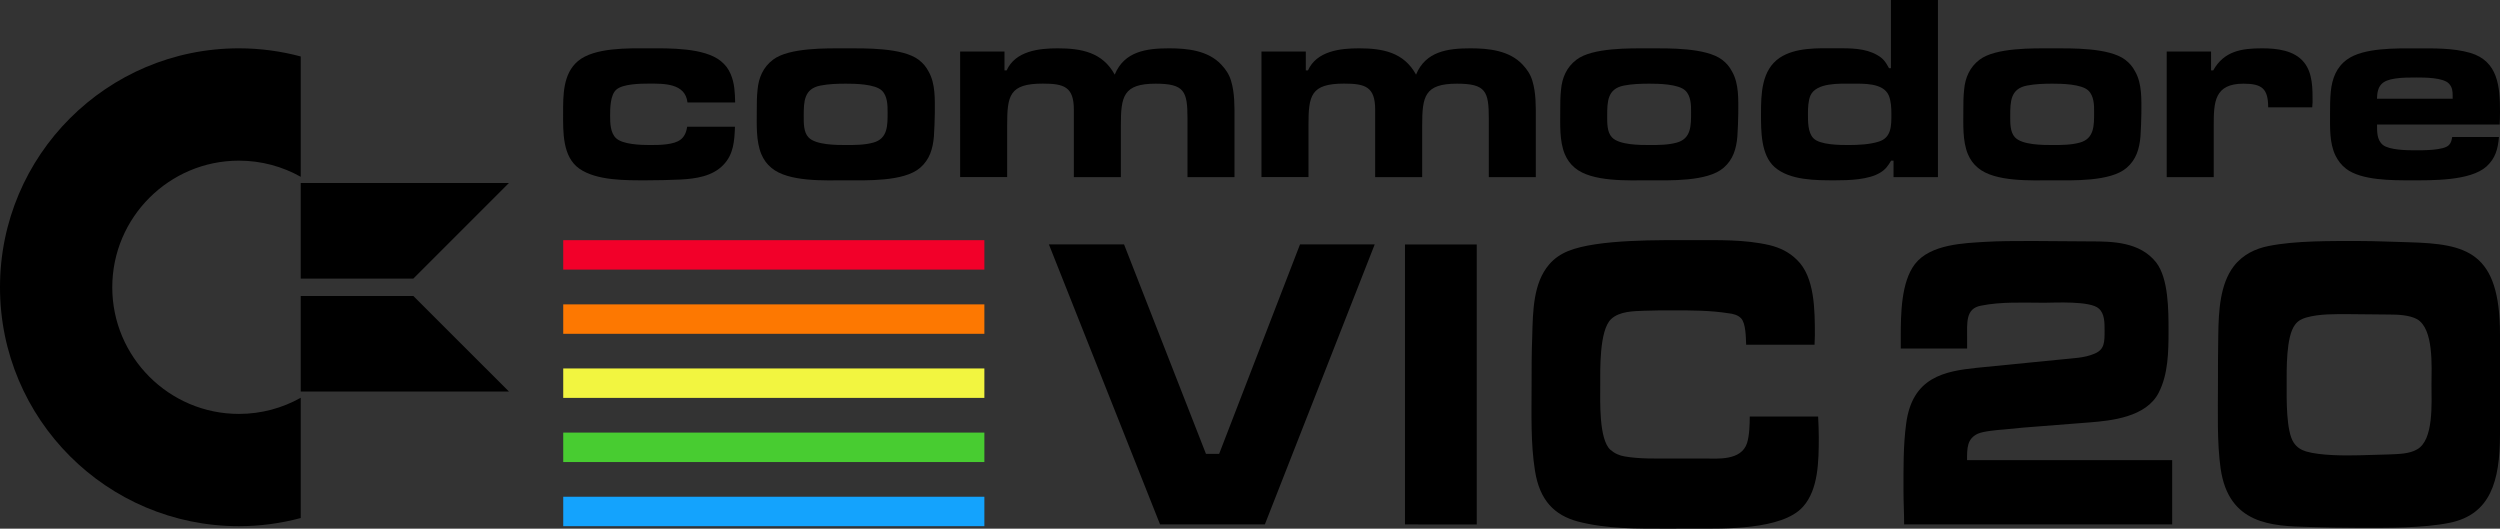 <?xml version="1.0" encoding="utf-8"?>
<!-- Generator: Adobe Illustrator 25.4.1, SVG Export Plug-In . SVG Version: 6.00 Build 0)  -->
<svg version="1.1" id="Layer_1" xmlns="http://www.w3.org/2000/svg" xmlns:xlink="http://www.w3.org/1999/xlink" x="0px" y="0px"
	 viewBox="0 0 3839 811.8" style="enable-background:new 0 0 3839 811.8;" xml:space="preserve">
<rect x="0" y="0" width="3839" height="811.8" fill="#333333" stroke="none"/>
<style type="text/css">
	.st0{fill-rule:evenodd;clip-rule:evenodd;fill:#3E3632;}
	.st1{fill:#282422;}
	.st2{fill:#C5C5C5;}
	.st3{fill:#020202;stroke:#000000;stroke-width:4.783;stroke-linecap:round;stroke-linejoin:round;stroke-miterlimit:10;}
	.st4{clip-path:url(#SVGID_00000034073727690254854990000005241968990781273770_);}
	.st5{fill:#002684;stroke:#231F20;stroke-width:0.797;stroke-linecap:round;stroke-linejoin:round;stroke-miterlimit:10;}
	.st6{fill:#00771F;}
	.st7{fill:#89BC27;}
	.st8{fill:#FCEC01;}
	.st9{fill:#F17100;}
	.st10{fill:#E50069;}
	.st11{clip-path:url(#SVGID_00000116935216355066554540000001038039861652876173_);}
	.st12{stroke:#000000;stroke-width:4.783;stroke-linecap:round;stroke-linejoin:round;stroke-miterlimit:10;}
	.st13{fill:#FFFFFF;stroke:#000000;stroke-width:4.783;stroke-linecap:round;stroke-linejoin:round;stroke-miterlimit:10;}
	.st14{fill:#020202;}
	.st15{fill:none;stroke:#000000;stroke-width:4.783;stroke-linecap:round;stroke-linejoin:round;stroke-miterlimit:10;}
	.st16{fill:#F20029;stroke:#000000;stroke-width:4.783;stroke-linecap:round;stroke-linejoin:round;stroke-miterlimit:10;}
	.st17{fill:#002684;stroke:#000000;stroke-width:4.783;stroke-linecap:round;stroke-linejoin:round;stroke-miterlimit:10;}
	.st18{fill:url(#SVGID_00000000202045250481318500000014336358089511209615_);}
	.st19{fill:#FFFFFF;}
	.st20{fill:url(#SVGID_00000152963081718862054340000011178295931305153930_);}
	.st21{fill:url(#SVGID_00000150783072509489420130000009362950767290152378_);}
	.st22{fill:url(#SVGID_00000040557198044877381160000011415199672189895810_);}
	.st23{clip-path:url(#SVGID_00000105389386516470716170000010504043782213234110_);}
	.st24{clip-path:url(#SVGID_00000134937030597798749260000014865399421224091810_);}
	.st25{clip-path:url(#SVGID_00000111176021867360965620000000858992054205190837_);}
	.st26{fill:#002684;}
	.st27{clip-path:url(#SVGID_00000150087922185760167290000010192792767379738514_);}
	.st28{clip-path:url(#SVGID_00000178180173534108050570000016944466174519035578_);}
	.st29{fill:#020202;stroke:#000000;stroke-width:4.928;stroke-linecap:round;stroke-linejoin:round;stroke-miterlimit:10;}
	.st30{fill:#FFFFFF;stroke:#000000;stroke-width:4.928;stroke-linecap:round;stroke-linejoin:round;stroke-miterlimit:10;}
	.st31{fill:#F20029;stroke:#000000;stroke-width:4.928;stroke-linecap:round;stroke-linejoin:round;stroke-miterlimit:10;}
	.st32{fill:#002684;stroke:#000000;stroke-width:4.928;stroke-linecap:round;stroke-linejoin:round;stroke-miterlimit:10;}
	.st33{fill:none;stroke:#000000;stroke-width:4.928;stroke-linecap:round;stroke-linejoin:round;stroke-miterlimit:10;}
	.st34{clip-path:url(#SVGID_00000029768012594272850840000007817065357678238904_);}
	.st35{clip-path:url(#SVGID_00000088855868727723723820000009147075542927129244_);}
	.st36{clip-path:url(#SVGID_00000045597813933698979620000017811960776994276490_);}
	.st37{fill:url(#SVGID_00000045581978461164236030000009124437880410958208_);}
	.st38{fill:url(#SVGID_00000159435247573491803100000012766728915420374929_);}
	.st39{fill:url(#SVGID_00000127756138254218798430000013678288124982493605_);}
	.st40{fill:url(#SVGID_00000012467142928400135330000004443353551193361053_);}
	.st41{clip-path:url(#SVGID_00000115500095411754449930000002249893511273908901_);}
	.st42{fill:#231F20;}
	.st43{clip-path:url(#SVGID_00000056386463484897016170000013499737922001536429_);}
	.st44{clip-path:url(#SVGID_00000031172590223141558330000016890393197978814357_);}
	.st45{fill:#F20029;}
	.st46{clip-path:url(#SVGID_00000160893946545495011980000014225740598216401578_);}
	.st47{clip-path:url(#SVGID_00000080184755829863551180000009427095058669373836_);}
	.st48{clip-path:url(#SVGID_00000020391472094872792490000017536784325153280901_);}
	.st49{clip-path:url(#SVGID_00000102518321915277075250000014157794499301017767_);}
	.st50{clip-path:url(#SVGID_00000149371465393030251380000011419361777935386806_);}
	.st51{clip-path:url(#SVGID_00000000187847539499782540000015333199073896632963_);}
	.st52{fill-rule:evenodd;clip-rule:evenodd;fill:#F20029;}
	.st53{fill-rule:evenodd;clip-rule:evenodd;fill:#FD7801;}
	.st54{fill-rule:evenodd;clip-rule:evenodd;fill:#F2F540;}
	.st55{fill-rule:evenodd;clip-rule:evenodd;fill:#48CC31;}
	.st56{fill-rule:evenodd;clip-rule:evenodd;fill:#14A3FD;}
	.st57{fill:url(#SVGID_00000061434181224780754560000017005249084491684240_);}
	.st58{fill:url(#SVGID_00000178899414459113280500000001617849326519712151_);}
	.st59{fill:url(#SVGID_00000077303933844681521460000011325321098625783464_);}
	.st60{fill:url(#SVGID_00000137845337285584141250000003230006004524989340_);}
	.st61{fill:url(#SVGID_00000034050144190802395160000016691795641605379734_);}
	.st62{fill:url(#SVGID_00000130645571204891465630000003010555452963798158_);}
	.st63{fill:url(#SVGID_00000012441839461362744550000009891325588605685126_);}
	.st64{fill:url(#SVGID_00000106829501700333112160000013463313352849462173_);}
	.st65{fill:url(#SVGID_00000013152537837082114410000006950239346993298597_);}
	.st66{fill:url(#SVGID_00000016788854666547327450000002604615912674884241_);}
	.st67{fill:url(#SVGID_00000165234737237713323050000003222546502707721881_);}
	.st68{fill:url(#SVGID_00000145739794720008699740000015630333196906424971_);}
	.st69{fill:url(#SVGID_00000039120874806783112440000017354242867180402342_);}
	.st70{fill:url(#SVGID_00000096043013911437393810000008024981297967116977_);}
	.st71{fill:url(#SVGID_00000171718149379091130780000010902274721620799635_);}
	.st72{fill:url(#SVGID_00000012446927728176903370000012391990972391153026_);}
	.st73{fill:url(#SVGID_00000038408486205563786740000003779142033546560700_);}
	.st74{fill-rule:evenodd;clip-rule:evenodd;fill:#0F2166;}
	.st75{fill-rule:evenodd;clip-rule:evenodd;fill:#1D4C59;}
	.st76{fill-rule:evenodd;clip-rule:evenodd;fill:#2C774C;}
	.st77{fill-rule:evenodd;clip-rule:evenodd;fill:#3AA23E;}
	.st78{fill-rule:evenodd;clip-rule:evenodd;fill:#48CD31;}
	.st79{fill-rule:evenodd;clip-rule:evenodd;fill:#6AD534;}
	.st80{fill-rule:evenodd;clip-rule:evenodd;fill:#8CDD37;}
	.st81{fill-rule:evenodd;clip-rule:evenodd;fill:#AFE63A;}
	.st82{fill-rule:evenodd;clip-rule:evenodd;fill:#D1EE3D;}
	.st83{fill-rule:evenodd;clip-rule:evenodd;fill:#F3F640;}
	.st84{fill-rule:evenodd;clip-rule:evenodd;fill:#F6D730;}
	.st85{fill-rule:evenodd;clip-rule:evenodd;fill:#F9B721;}
	.st86{fill-rule:evenodd;clip-rule:evenodd;fill:#FB9811;}
	.st87{fill-rule:evenodd;clip-rule:evenodd;fill:#FE7801;}
	.st88{fill-rule:evenodd;clip-rule:evenodd;fill:#FE5C13;}
	.st89{fill-rule:evenodd;clip-rule:evenodd;fill:#FE4125;}
	.st90{fill-rule:evenodd;clip-rule:evenodd;fill:#FE2537;}
	.st91{fill-rule:evenodd;clip-rule:evenodd;fill:#14A4FE;}
	.st92{fill-rule:evenodd;clip-rule:evenodd;fill:#21AECB;}
	.st93{fill-rule:evenodd;clip-rule:evenodd;fill:#2EB998;}
	.st94{fill-rule:evenodd;clip-rule:evenodd;fill:#3BC364;}
	.st95{fill-rule:evenodd;clip-rule:evenodd;fill:#C5C5C5;}
	.st96{fill:#020202;stroke:#000000;stroke-width:4.733;stroke-linecap:round;stroke-linejoin:round;stroke-miterlimit:10;}
	.st97{clip-path:url(#SVGID_00000116198646901117232900000008226658208309197195_);}
	.st98{fill:#002684;stroke:#231F20;stroke-width:0.789;stroke-linecap:round;stroke-linejoin:round;stroke-miterlimit:10;}
	.st99{clip-path:url(#SVGID_00000153684515008433814590000011478480123127880623_);}
	.st100{stroke:#000000;stroke-width:4.733;stroke-linecap:round;stroke-linejoin:round;stroke-miterlimit:10;}
	.st101{fill:#FFFFFF;stroke:#000000;stroke-width:4.733;stroke-linecap:round;stroke-linejoin:round;stroke-miterlimit:10;}
	.st102{fill:none;stroke:#000000;stroke-width:4.733;stroke-linecap:round;stroke-linejoin:round;stroke-miterlimit:10;}
	.st103{fill:#F20029;stroke:#000000;stroke-width:4.733;stroke-linecap:round;stroke-linejoin:round;stroke-miterlimit:10;}
	.st104{fill:#002684;stroke:#000000;stroke-width:4.733;stroke-linecap:round;stroke-linejoin:round;stroke-miterlimit:10;}
	.st105{fill:url(#SVGID_00000047780776459562235860000012567639003904255364_);}
	.st106{fill:url(#SVGID_00000072971718837146808600000018055896165135661985_);}
	.st107{fill:url(#SVGID_00000137134493927312408350000004276977590118578329_);}
	.st108{fill:url(#SVGID_00000115489967209986865470000014230089494813266086_);}
	.st109{clip-path:url(#SVGID_00000018956126272330491770000017414002763238061234_);}
	.st110{clip-path:url(#SVGID_00000058557308222776594790000011295761297033127573_);}
	.st111{clip-path:url(#SVGID_00000067922386254347727670000005990220353074316432_);}
	.st112{clip-path:url(#SVGID_00000089564185536952397350000009762903840528939428_);}
	.st113{clip-path:url(#SVGID_00000181077798559826244940000003729373369983546773_);}
	.st114{fill:#020202;stroke:#000000;stroke-width:4.877;stroke-linecap:round;stroke-linejoin:round;stroke-miterlimit:10;}
	.st115{fill:#FFFFFF;stroke:#000000;stroke-width:4.877;stroke-linecap:round;stroke-linejoin:round;stroke-miterlimit:10;}
	.st116{fill:#F20029;stroke:#000000;stroke-width:4.877;stroke-linecap:round;stroke-linejoin:round;stroke-miterlimit:10;}
	.st117{fill:#002684;stroke:#000000;stroke-width:4.877;stroke-linecap:round;stroke-linejoin:round;stroke-miterlimit:10;}
	.st118{fill:none;stroke:#000000;stroke-width:4.877;stroke-linecap:round;stroke-linejoin:round;stroke-miterlimit:10;}
	.st119{fill:url(#SVGID_00000152233794403936252380000006084711197066610828_);}
	.st120{fill:url(#SVGID_00000145745154919637470920000000191282272545443752_);}
	.st121{fill:url(#SVGID_00000055699004377198205940000002136322110858123393_);}
	.st122{fill:url(#SVGID_00000145041180353540277810000007375841078629194158_);}
	.st123{clip-path:url(#SVGID_00000134209762665647587410000004422759788699512208_);}
	.st124{clip-path:url(#SVGID_00000117673519969826980400000008862834408009579655_);}
	.st125{clip-path:url(#SVGID_00000158722270928949043210000003713898409174762156_);}
	.st126{fill-rule:evenodd;clip-rule:evenodd;fill:#FFFFFF;}
	.st127{fill:url(#SVGID_00000139279524827861514020000015809485483704270503_);}
	.st128{fill:url(#SVGID_00000183934296483404476580000000508880600451273107_);}
	.st129{fill:url(#SVGID_00000154411576483518566560000010493071148087479956_);}
	.st130{fill:url(#SVGID_00000134966478249250037460000003896394710504337041_);}
	.st131{fill:url(#SVGID_00000036252659765837332470000004082501429717616285_);}
	.st132{fill:url(#SVGID_00000044869342832920736730000015929523370520370343_);}
	.st133{fill:url(#SVGID_00000059306559412500271130000007593811625537358518_);}
	.st134{fill:url(#SVGID_00000013188446456778764640000017508019097806667149_);}
	.st135{fill:url(#SVGID_00000147939606382252252440000009794864237281806485_);}
	.st136{fill:url(#SVGID_00000181765470682409011540000009273690336579459755_);}
	.st137{fill:url(#SVGID_00000038415522352894218510000001009939588511231677_);}
	.st138{fill:url(#SVGID_00000000944724882322350230000007260429960663160991_);}
	.st139{fill:url(#SVGID_00000165925807436397997700000012393485481262964618_);}
	.st140{fill:url(#SVGID_00000146495539599983149280000010391597399892797353_);}
	.st141{fill:url(#SVGID_00000042732898234436098800000006829478371654463880_);}
	.st142{fill:url(#SVGID_00000054244049043028900450000015749258013402063767_);}
	.st143{fill:url(#SVGID_00000120553158752093154730000008787596249532716217_);}
	.st144{fill-rule:evenodd;clip-rule:evenodd;fill:#002684;}
	.st145{fill-rule:evenodd;clip-rule:evenodd;fill:#12506F;}
	.st146{fill-rule:evenodd;clip-rule:evenodd;fill:#24795B;}
	.st147{fill-rule:evenodd;clip-rule:evenodd;fill:#36A346;}
	.st148{fill-rule:evenodd;clip-rule:evenodd;fill:#6AD434;}
	.st149{fill-rule:evenodd;clip-rule:evenodd;fill:#8BDC37;}
	.st150{fill-rule:evenodd;clip-rule:evenodd;fill:#AEE53A;}
	.st151{fill-rule:evenodd;clip-rule:evenodd;fill:#D0ED3D;}
	.st152{fill-rule:evenodd;clip-rule:evenodd;fill:#F5D630;}
	.st153{fill-rule:evenodd;clip-rule:evenodd;fill:#F8B621;}
	.st154{fill-rule:evenodd;clip-rule:evenodd;fill:#FA9711;}
	.st155{fill-rule:evenodd;clip-rule:evenodd;fill:#F9500E;}
	.st156{fill-rule:evenodd;clip-rule:evenodd;fill:#F6281C;}
	.st157{clip-path:url(#SVGID_00000009581693256245528140000005101441433194047399_);}
	.st158{clip-path:url(#SVGID_00000049918686307025061680000006157628350667517592_);}
	.st159{clip-path:url(#SVGID_00000129183743990193146620000014833693340213731984_);}
	.st160{clip-path:url(#SVGID_00000159462695030414250740000000006605004099624838_);}
	.st161{clip-path:url(#SVGID_00000026157677412053047170000014442491548744791427_);}
	.st162{clip-path:url(#SVGID_00000179639998733328292000000004325399148179683736_);}
	.st163{clip-path:url(#SVGID_00000028312819514310884010000003337484521897999256_);}
	.st164{clip-path:url(#SVGID_00000076594200735043137020000018325154184032000901_);}
	.st165{clip-path:url(#SVGID_00000147200873692659242640000014218407516443188355_);}
	.st166{clip-path:url(#SVGID_00000029029343320010144510000018308736915357222037_);}
	.st167{clip-path:url(#SVGID_00000080169752898342443930000003987357564286978187_);}
	.st168{clip-path:url(#SVGID_00000138564910069454193690000004126476549764169602_);}
	.st169{clip-path:url(#SVGID_00000162317104904639894950000006050227030179327644_);}
	.st170{clip-path:url(#SVGID_00000174567793205585930690000015090538348452054194_);}
	.st171{clip-path:url(#SVGID_00000057140187254899429670000018245586069960177307_);}
	.st172{clip-path:url(#SVGID_00000080172588154022937480000009900982337447531652_);}
	.st173{clip-path:url(#SVGID_00000021096565213446643350000000765285034011794578_);}
	.st174{clip-path:url(#SVGID_00000014613806915872604190000004461418099855749039_);}
	.st175{clip-path:url(#SVGID_00000002382000223557196930000005529034308976671872_);}
	.st176{clip-path:url(#SVGID_00000098908894665979115970000014245344871896112827_);}
	.st177{clip-path:url(#SVGID_00000157276378802646989620000017287319491771355783_);}
	.st178{clip-path:url(#SVGID_00000035505432678162784610000006238966077727850904_);}
	.st179{clip-path:url(#SVGID_00000147221978701954127680000013528988466844770207_);}
	.st180{clip-path:url(#SVGID_00000075870312049969613870000004378188265978338738_);}
	.st181{clip-path:url(#SVGID_00000121264108062740238580000011779163166076557234_);}
	.st182{clip-path:url(#SVGID_00000077309320710332918920000017150429024931308462_);}
	.st183{clip-path:url(#SVGID_00000141448351945323783760000016667709511665408384_);}
</style>
<g>
	<g>
		<g>
			<g>
				<polygon id="polygon7_00000108280896138025014780000011789434791484009130_" class="st52" points="864.9,368.8 864.9,368.8 
					1511.6,368.8 1511.6,414 864.9,414 				"/>
				<polygon class="st53" points="864.9,467.4 864.9,467.4 1511.6,467.4 1511.6,512.6 864.9,512.6 				"/>
				<polygon class="st54" points="864.9,565.8 864.9,565.8 1511.6,565.8 1511.6,611 864.9,611 				"/>
				<polygon class="st55" points="864.9,664.3 864.9,664.3 1511.6,664.3 1511.6,709.5 864.9,709.5 				"/>
				<polygon id="polygon15_00000152265731669148552340000011944046094416675237_" class="st56" points="864.9,762.8 864.9,762.8 
					1511.6,762.8 1511.6,808 864.9,808 				"/>
			</g>
		</g>
		<g>
			<path d="M1055.7,157.4c-3.3-29.8-36.3-29-59.6-29c-12.6,0-39.2,0.4-49.4,9c-9.8,8.2-9.8,29.4-9.8,40.8c0,11,0.4,25.7,9,33.9
				c10.2,9.8,38.3,10.6,51.4,10.6c9,0,17.5,0,26.5-1.2c17.9-2.4,28.6-7.7,31.4-26.9h73.4c-0.8,21.6-2,42.4-17.9,58.7
				c-16.7,17.5-42.4,21.2-65.7,22.4c-17.5,0.8-34.7,1.2-52.2,1.2c-31.4,0-76.3,0.8-103.2-17.9c-26.1-18.4-24.9-56.7-24.9-84.8
				c0-27.7-0.4-60.8,22.8-80.4c25.3-21.2,77.9-19.6,108.9-19.6c31,0,84.8-1.2,110.5,19.6c6.9,5.7,11.4,11.4,15.1,20
				c6.1,14.3,6.5,28.1,6.9,43.6L1055.7,157.4L1055.7,157.4z"/>
			<path d="M1434.1,209.6c-1.6,18.8-6.5,35.5-21.2,48.1c-24.9,21.6-83.6,19.2-114.2,19.2c-31.8,0-88.1,2.9-114.2-19.2
				c-7.3-6.1-11.8-12.6-15.5-21.2c-8.2-20-6.9-45.3-6.9-66.5c0-10.6,0-21.6,1.2-32.2c1.6-18.4,8.6-34.7,23.7-46.1
				c24.5-18.8,82.8-17.5,111.8-17.5c29.4,0,86.9-1.2,111.8,17.5c6.9,5.3,11.4,10.6,15.5,18.4c10.6,18.8,9.4,42.8,9.4,63.6
				C1435.3,185.5,1434.9,197.7,1434.1,209.6z M1354.2,139.1c-10.6-10.2-41.6-10.6-55.1-10.6c-13.1,0-26.5,0.4-39.2,2.9
				c-25.3,4.9-25.7,24.5-25.7,46.5c0,10.6-0.4,24.9,7.3,33c11,11.8,42.8,11.8,57.5,11.8c13.9,0,28.6,0,42-3.7
				c22.4-6.1,22-26.5,22-46.5C1363.1,161.5,1362.7,147.2,1354.2,139.1z"/>
			<path d="M1823.5,272v-90.1c0-41.6-4.5-53.4-48.9-53.4c-49.8,0-53.4,19.6-53.4,64V272H1649v-90.1v-13.5c0-35.1-15.1-40-47.7-40
				c-51.4,0-54.7,18.4-54.7,64v79.5h-72.2V79.1h68.1v29h3.3c13.5-29.8,49.4-33.9,78.3-33.9c36.7,0,68.9,6.1,87.7,40.4
				c14.7-35.9,48.9-40.4,83.6-40.4c28.1,0,59.6,3.3,79.9,24.9c6.9,7.3,12.2,15.1,15.1,24.9c5.7,18.8,5.3,38.7,5.3,57.9v90.1
				L1823.5,272L1823.5,272z"/>
			<path d="M2286.2,272v-90.1c0-41.6-4.5-53.4-48.9-53.4c-49.8,0-53.4,19.6-53.4,64V272h-72.2v-90.1v-13.5c0-35.1-15.1-40-47.7-40
				c-51.4,0-54.7,18.4-54.7,64v79.5h-72.2V79.1h68.1v29h3.3c13.5-29.8,49.4-33.9,78.3-33.9c36.7,0,68.9,6.1,87.7,40.4
				c14.7-35.9,48.9-40.4,83.6-40.4c28.1,0,59.6,3.3,79.9,24.9c6.9,7.3,12.2,15.1,15.1,24.9c5.7,18.8,5.3,38.7,5.3,57.9v90.1
				L2286.2,272L2286.2,272z"/>
			<path d="M2667.9,209.6c-1.6,18.8-6.5,35.5-21.2,48.1c-24.9,21.6-83.6,19.2-114.2,19.2c-31.8,0-88.1,2.9-114.2-19.2
				c-7.3-6.1-11.8-12.6-15.5-21.2c-8.2-20-6.9-45.3-6.9-66.5c0-10.6,0-21.6,1.2-32.2c1.6-18.4,8.6-34.7,23.7-46.1
				c24.5-18.8,82.8-17.5,111.8-17.5c29.4,0,86.9-1.2,111.8,17.5c6.9,5.3,11.4,10.6,15.5,18.4c10.6,18.8,9.4,42.8,9.4,63.6
				C2669.1,185.5,2668.7,197.7,2667.9,209.6z M2588,139.1c-10.6-10.2-41.6-10.6-55.1-10.6c-13.1,0-26.5,0.4-39.2,2.9
				c-25.3,4.9-25.7,24.5-25.7,46.5c0,10.6-0.4,24.9,7.3,33c11,11.8,42.8,11.8,57.5,11.8c13.9,0,28.6,0,42-3.7
				c22.4-6.1,22-26.5,22-46.5C2597,161.5,2596.6,147.2,2588,139.1z"/>
			<path d="M2907.7,272v-25.3h-3.7c-4.9,8.2-8.6,13.5-16.7,18.4c-17.9,11-48.1,11.8-68.5,11.8c-29.8,0-70.2,0.4-93.8-20.4
				c-21.2-18.8-20.8-55.9-20.8-82c0-30.2,0.8-66.9,28.6-85.7c24.5-16.3,58.7-14.7,86.9-14.7c21.2,0,44.5-0.4,63.2,10.6
				c9.4,5.3,12.6,10.6,17.9,20h2.9V0h72.2v272H2907.7z M2900.3,146.4c-8.6-19.6-39.6-17.9-57.1-17.9c-17.9,0-54.2-2-63.2,18.4
				c-3.3,8.2-3.7,18.8-3.7,27.3c0,11.4-0.4,29,8.2,37.9c9.8,10.6,41.2,10.6,54.2,10.6c14.7,0,32.6-0.8,46.5-5.3
				c19.6-6.1,19.2-24.9,19.2-42.4C2904.4,166,2904,155,2900.3,146.4z"/>
			<path d="M3286.9,209.6c-1.6,18.8-6.5,35.5-21.2,48.1c-24.9,21.6-83.6,19.2-114.2,19.2c-31.8,0-88.1,2.9-114.2-19.2
				c-7.3-6.1-11.8-12.6-15.5-21.2c-8.2-20-6.9-45.3-6.9-66.5c0-10.6,0-21.6,1.2-32.2c1.6-18.4,8.6-34.7,23.7-46.1
				c24.5-18.8,82.8-17.5,111.8-17.5c29.4,0,86.9-1.2,111.8,17.5c6.9,5.3,11.4,10.6,15.5,18.4c10.6,18.8,9.4,42.8,9.4,63.6
				C3288.1,185.5,3287.7,197.7,3286.9,209.6z M3206.9,139.1c-10.6-10.2-41.6-10.6-55.1-10.6c-13.1,0-26.5,0.4-39.2,2.9
				c-25.3,4.9-25.7,24.5-25.7,46.5c0,10.6-0.4,24.9,7.3,33c11,11.8,42.8,11.8,57.5,11.8c13.9,0,28.6,0,42-3.7
				c22.4-6.1,22-26.5,22-46.5C3215.9,161.5,3215.5,147.2,3206.9,139.1z"/>
			<path d="M3550.7,164.8H3483c0-28.6-9.4-36.3-37.9-36.3c-44.5,0-45.7,28.1-45.7,63.6v79.9h-72.2V79.1h68.1v29h3.3
				c16.7-29.8,43.6-33.9,75.1-33.9c22.4,0,49.4,2.9,64.4,21.6c13.5,16.7,13.1,40.8,13.1,61.2
				C3551.1,159.5,3550.7,162.3,3550.7,164.8z"/>
			<path d="M3838.5,191.2h-188.3c0,11-0.4,23.7,9,31.4c9.8,7.8,37.1,8.2,48.9,8.2s44.9,0.4,52.6-8.2c3.3-3.3,4.1-7.7,4.9-12.2h71.8
				c-1.6,18.4-5.3,32.6-19.2,45.3c-24.9,22.4-84.4,21.2-115.8,21.2c-28.6,0-76.3,0.4-99.9-17.9c-7.3-5.7-12.2-12.2-16.3-20.4
				c-9-18.8-8.2-42-8.2-62c0-12.2,0-24.5,1.2-36.3c2-19.6,8.6-37.1,24.9-48.9c25.3-18.4,75.9-17.1,105.6-17.1
				c27.3,0,57.1-0.8,83.6,6.9c42.8,12.6,45.7,51.8,45.7,90.6C3838.9,178.1,3838.9,184.7,3838.5,191.2z M3766.3,147.2
				c0-7.3-0.4-13.1-5.7-18.8c-8.6-9.4-37.9-9.4-49.8-9.4c-11,0-22,0-32.6,1.6c-20.4,2.9-27.7,10.6-28.1,31h116.2L3766.3,147.2
				L3766.3,147.2z"/>
		</g>
		<g>
			<path d="M172.4,441.2c0-107.3,87.3-194.5,194.5-194.5c34.4,0,66.8,9,94.9,24.8V86.7c-30.3-8.1-62.1-12.5-94.9-12.5
				C164.3,74.2,0,238.4,0,441.1S164.3,808,366.9,808c32.8,0,64.6-4.4,94.9-12.5V610.8c-28.1,15.8-60.5,24.8-94.9,24.8
				C259.6,635.6,172.4,548.3,172.4,441.2z"/>
			<polygon points="461.8,427.8 634.7,427.8 781.5,281 461.8,281 			"/>
			<polygon points="461.8,454.5 461.8,601.2 781.5,601.2 634.7,454.5 			"/>
		</g>
		<g>
			<path d="M1942.3,805.3h-160.9l-170.7-430h115.4L1851.9,697h20.2l124.2-321.7H2111L1942.3,805.3z"/>
			<path d="M2157.5,805.3V375.4h110.2v430L2157.5,805.3L2157.5,805.3z"/>
			<path d="M2559.9,811.8c-45.5,0-92.6,0.6-137.1-11c-35.7-9.7-58.5-32.2-65.7-78c-6.7-41.9-5.2-87.1-5.2-129.6
				c0-25.8,0-51.6,1-76.7c1-39.3,1.6-81.9,25.9-110.3c8.3-9.7,18.1-16.1,29-20.6c45.5-18.7,143.3-16.8,191.3-16.8
				c39.3,0,79.7-1.3,118.5,7.7c15.5,3.9,29.5,10.3,41.9,22.6c27.4,26.4,27.4,77.4,27.4,116.1c0,4.5-0.5,9.7-0.5,14.2h-105
				c-0.5-11.6-0.5-32.9-7.8-40.6c-4.7-5.2-12.9-7.1-19.1-7.7c-27.9-4.5-57.4-4.5-85.4-4.5c-15,0-29.5,0-44.5,0.6
				c-15.5,0.6-37.8,0.6-50.7,12.9c-18.1,17.4-16.6,77.4-16.6,102.5c0,23.2-2.1,81.9,15.5,98c6.7,5.8,14,9,22.2,10.3
				c22.2,3.9,46.6,3.2,69.3,3.2h53.3c19.1,0,56.4,3.9,65.2-23.9c3.6-11.6,4.1-28.4,4.1-40.6h105c0.5,10.3,1,21.3,1,31.6
				c0,36.8-0.5,80.6-24.3,107c-32.1,36.1-123.6,33.5-164.5,33.5L2559.9,811.8L2559.9,811.8z"/>
			<path d="M2924,805.3c0-16.8-1-34.2-1-50.9c0-34.8-0.5-69.6,4.1-103.8c9.3-71.6,59-80.6,108.6-85.8l130.4-12.9
				c16.6-1.9,34.7-1.9,50.7-9c15-6.4,15-17.4,15-35.5c0-12.2,0-25.8-8.8-33.5c-12.9-12.3-68.8-9-83.8-9c-31.6,0-65.7-1.9-97.3,4.5
				c-23.8,4.5-21.2,25.8-21.2,51.6v14.2h-101.9v-17.4c0-35.5,0.5-84.5,21.7-112.2c23.8-31,76.6-32.2,108.1-34.2
				c22.2-1.3,44.5-1.3,66.7-1.3h9.8l85.4,0.6c33.1,0,75.5,0.6,100.4,32.2c19.1,24.5,19.1,73.5,19.1,105.1c0,32.2-0.5,66.4-15,94.8
				c-19.1,38-73.5,43.2-105.5,45.8c-24.8,1.9-49.1,3.9-74,5.8c-19.7,1.3-39.3,3.2-59,5.2c-8.8,0.6-31,2.6-39.3,6.4
				c-16.6,7.7-16.6,21.9-16.6,40.6h315v98.7H2924z"/>
			<path d="M3761.8,802.8c-41.4,8.4-97.3,7.7-139.2,7.7c-25.9,0-51.2-0.6-77.1-1.3c-56.9-1.3-123.1-3.9-135.5-89.6
				c-5.7-40-4.1-88.3-4.1-129c0-25.8,0-50.9,0.5-76.7c0.5-36.1,2.6-77.4,23.8-105.1c14-18.1,33.6-27.1,53.3-31
				c41.4-8.4,96.7-7.7,139.2-7.7c25.3,0,51.2,1.3,76.6,1.9c88.5,2.6,139.7,14.2,139.7,141.9v153.5
				C3838.9,738.9,3824.4,789.9,3761.8,802.8z M3711.6,490.1c-11.9-6.4-29.5-7.1-42.4-7.1c-20.7,0-41.4-0.6-62.6-0.6
				c-21.2,0-44.5-0.6-65.2,5.2c-6.2,1.9-12.4,4.5-17.1,11c-14,18.1-12.9,69-12.9,92.2c0,21.3-1,71.6,10.9,89
				c5.2,7.7,11.4,11,19.1,13.5c22.2,6.4,59,6.4,82.3,5.8l45.5-1.3c12.9-0.6,30.5-0.6,42.4-7.7c25.9-14.2,22.2-70.9,22.2-99.3
				C3733.9,562.3,3737.5,505,3711.6,490.1z"/>
		</g>
	</g>
</g>
</svg>
